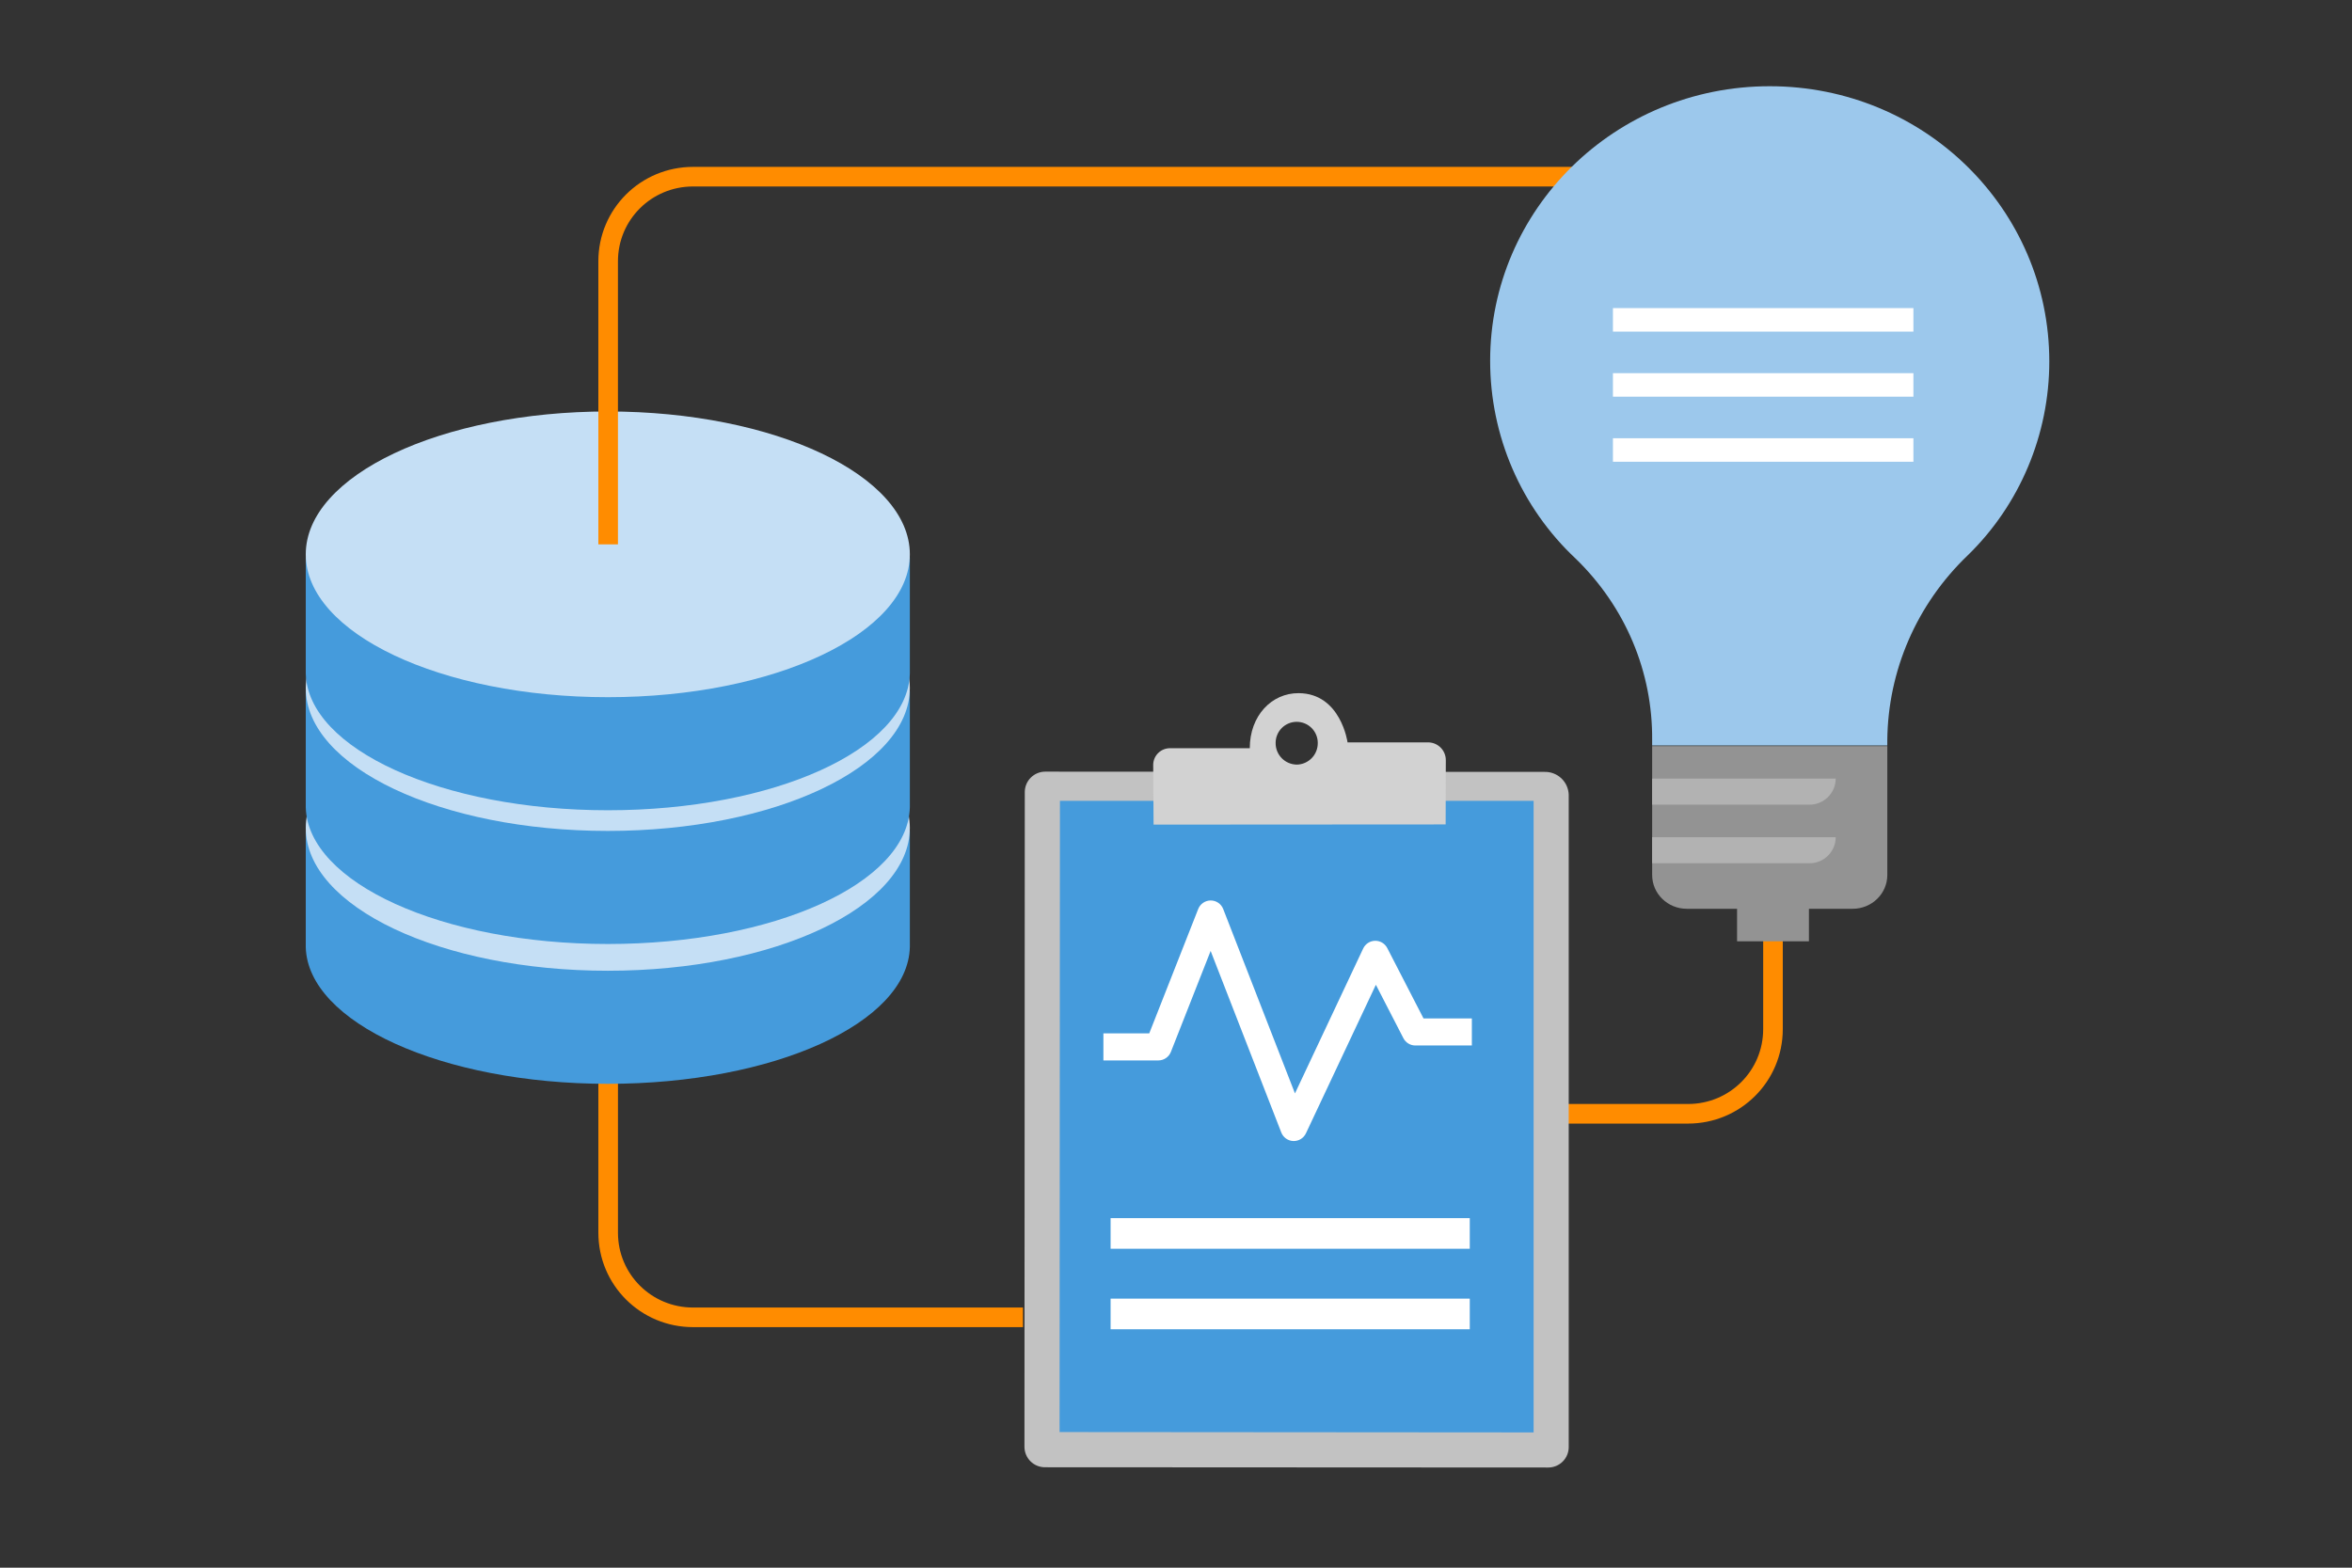 <svg width="300" height="200" viewBox="0 0 300 200" fill="none" xmlns="http://www.w3.org/2000/svg">
<rect x="0" y="0" width="300" height="200" fill="#333333" stroke="none"/>
<path d="M226.145 119.261V131.299C226.145 137.277 221.313 142.092 215.314 142.092H184.07" stroke="#FF8C00" stroke-width="2.5" stroke-miterlimit="10"/>
<path d="M130.479 168.061H88.403C82.405 168.061 77.572 163.246 77.572 157.268V125.305" stroke="#FF8C00" stroke-width="2.5" stroke-miterlimit="10"/>
<path d="M116.052 106.008H39V120.511C39 120.511 39 120.511 39 120.588C39 120.588 39 120.588 39 120.666V120.821C39.233 130.438 56.356 138.271 77.526 138.271C98.696 138.271 115.818 130.515 116.052 120.821V106.008Z" fill="#459BDC"/>
<path d="M77.526 123.845C98.803 123.845 116.052 115.685 116.052 105.62C116.052 95.554 98.803 87.394 77.526 87.394C56.249 87.394 39 95.554 39 105.62C39 115.685 56.249 123.845 77.526 123.845Z" fill="#C5DFF5"/>
<path d="M116.052 88.169H39V102.672C39 102.672 39 102.672 39 102.749C39 102.827 39 102.749 39 102.827V102.982C39.233 112.599 56.356 120.432 77.526 120.432C98.696 120.432 115.818 112.676 116.052 102.982V88.169Z" fill="#459BDC"/>
<path d="M77.526 106.007C98.803 106.007 116.052 97.848 116.052 87.782C116.052 77.716 98.803 69.557 77.526 69.557C56.249 69.557 39 77.716 39 87.782C39 97.848 56.249 106.007 77.526 106.007Z" fill="#C5DFF5"/>
<path d="M116.052 71.107H39V85.61C39 85.61 39 85.61 39 85.688C39 85.765 39 85.688 39 85.765V85.92C39.233 95.537 56.356 103.37 77.526 103.37C98.696 103.37 115.818 95.615 116.052 85.92V71.107Z" fill="#459BDC"/>
<path d="M77.526 88.945C98.803 88.945 116.052 80.785 116.052 70.719C116.052 60.654 98.803 52.494 77.526 52.494C56.249 52.494 39 60.654 39 70.719C39 80.785 56.249 88.945 77.526 88.945Z" fill="#C5DFF5"/>
<path d="M77.57 69.448V33.333C77.57 27.355 82.403 22.54 88.401 22.54H202.129" stroke="#FF8C00" stroke-width="2.5" stroke-miterlimit="10"/>
<path d="M261.39 46.118C261.39 26.691 245.476 11 225.73 11C205.984 11 190.07 26.691 190.07 46.035C190.07 55.583 193.986 64.716 200.985 71.274C207.317 77.418 210.816 85.72 210.733 94.438V95.102H240.727V94.438C240.81 85.554 244.476 77.086 250.975 70.859C257.64 64.383 261.39 55.417 261.39 46.118Z" fill="#9CC8EC"/>
<path d="M210.734 95.185V111.623C210.734 114.031 212.734 115.94 215.15 115.94H215.4H221.566V120.091H230.73V115.94H236.313C238.729 115.94 240.729 114.031 240.729 111.623V95.185H210.734Z" fill="#939393"/>
<path d="M210.734 99.336H234.146C234.146 101.162 232.647 102.657 230.814 102.657H210.734V99.336Z" fill="#B2B2B2"/>
<path d="M210.734 106.808H234.146C234.146 108.634 232.647 110.129 230.814 110.129H210.734V106.808Z" fill="#B2B2B2"/>
<path d="M205.732 40.805H244.058" stroke="white" stroke-width="3" stroke-miterlimit="10"/>
<path d="M205.732 49.107H244.058" stroke="white" stroke-width="3" stroke-miterlimit="10"/>
<path d="M205.732 57.409H244.058" stroke="white" stroke-width="3" stroke-miterlimit="10"/>
<g clip-path="url(#clip0)">
<path d="M197.479 187.22L133.283 187.188C132.59 187.188 131.925 186.913 131.435 186.423C130.945 185.933 130.67 185.269 130.67 184.577L130.712 101.055C130.712 100.362 130.988 99.698 131.478 99.208C131.968 98.719 132.632 98.443 133.325 98.443L196.987 98.475C197.382 98.463 197.776 98.528 198.146 98.668C198.517 98.808 198.856 99.019 199.144 99.29C199.432 99.56 199.665 99.885 199.827 100.246C199.99 100.606 200.08 100.995 200.092 101.39V184.621C200.09 185.312 199.814 185.973 199.324 186.461C198.834 186.948 198.171 187.221 197.479 187.22Z" fill="#C2C2C2"/>
<path d="M195.615 182.743L135.15 182.697L135.197 102.171H195.615V182.743Z" fill="#459BDC"/>
<path d="M182.229 94.711H171.882C171.882 94.711 171.03 88.463 165.649 88.43C162.205 88.409 159.41 91.302 159.41 95.457H149.312C148.746 95.435 148.194 95.638 147.778 96.022C147.362 96.406 147.116 96.94 147.093 97.505C147.089 97.584 147.089 97.663 147.093 97.742C147.093 98.348 147.14 105.202 147.14 105.202L184.394 105.179L184.415 96.973C184.415 96.386 184.188 95.822 183.78 95.4C183.372 94.978 182.816 94.731 182.229 94.711ZM165.395 97.546C164.671 97.534 163.982 97.236 163.478 96.717C162.974 96.197 162.697 95.499 162.708 94.776C162.707 94.063 162.99 93.38 163.493 92.876C163.997 92.372 164.68 92.088 165.393 92.088C166.106 92.087 166.79 92.369 167.294 92.873C167.798 93.376 168.082 94.059 168.083 94.771V94.776C168.088 95.134 168.023 95.49 167.891 95.823C167.759 96.156 167.563 96.46 167.313 96.718C167.064 96.975 166.766 97.181 166.437 97.323C166.108 97.466 165.754 97.542 165.395 97.547V97.546Z" fill="#D2D2D2"/>
<path fill-rule="evenodd" clip-rule="evenodd" d="M154.43 114.878C155.135 114.879 155.767 115.315 156.024 115.975L165.174 139.492L173.874 121.009C174.153 120.416 174.742 120.033 175.394 120.021C176.046 120.01 176.648 120.371 176.948 120.953L181.57 129.926H187.737V133.379H180.527C179.886 133.379 179.299 133.02 179.004 132.447L175.494 125.634L166.574 144.583C166.281 145.205 165.649 145.593 164.965 145.569C164.281 145.545 163.676 145.115 163.427 144.473L154.418 121.317L149.349 134.194C149.09 134.852 148.458 135.285 147.754 135.285H140.74V131.831H146.589L152.832 115.969C153.092 115.309 153.726 114.877 154.43 114.878Z" fill="white"/>
<path fill-rule="evenodd" clip-rule="evenodd" d="M187.471 155.405H141.658V159.313H187.471V155.405ZM187.471 165.675H141.658V169.583H187.471V165.675Z" fill="white"/>
</g>
<defs>
<clipPath id="clip0">
<rect width="69.42" height="98.79" fill="white" transform="translate(130.67 88.43)"/>
</clipPath>
</defs>
</svg>
